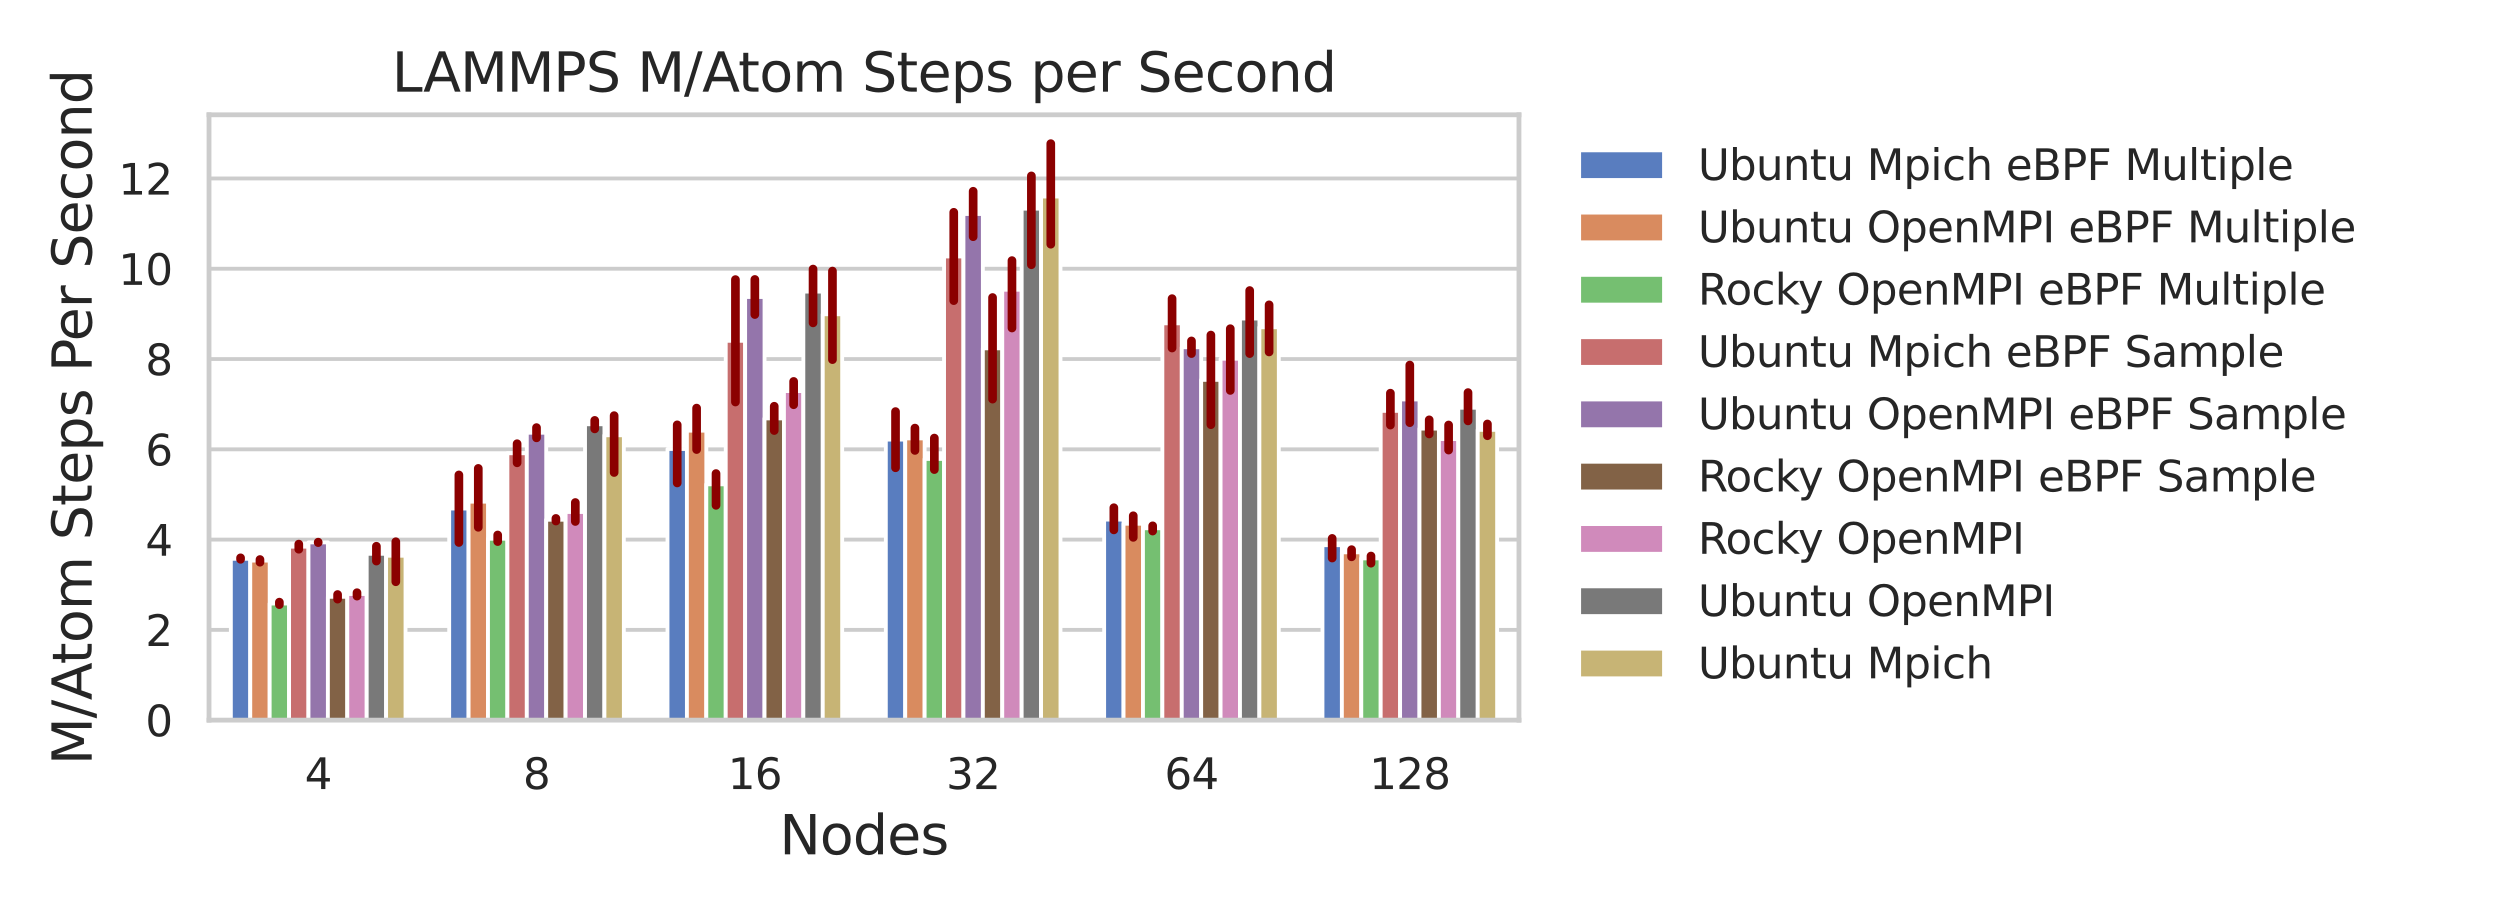 <?xml version="1.0" encoding="utf-8" standalone="no"?>
<!DOCTYPE svg PUBLIC "-//W3C//DTD SVG 1.1//EN"
  "http://www.w3.org/Graphics/SVG/1.1/DTD/svg11.dtd">
<svg xmlns:xlink="http://www.w3.org/1999/xlink" width="648pt" height="237.6pt" viewBox="0 0 648 237.6" xmlns="http://www.w3.org/2000/svg" version="1.1">
 <defs>
  <style type="text/css">*{stroke-linejoin: round; stroke-linecap: butt}</style>
 </defs>
 <g id="figure_1">
  <g id="patch_1">
   <path d="M 0 237.6 
L 648 237.6 
L 648 0 
L 0 0 
z
" style="fill: #ffffff"/>
  </g>
  <g id="axes_1">
   <g id="patch_2">
    <path d="M 54.18 186.66 
L 393.715 186.66 
L 393.715 29.76 
L 54.18 29.76 
z
" style="fill: #ffffff"/>
   </g>
   <g id="matplotlib.axis_1">
    <g id="xtick_1">
     <g id="text_1">
      <!-- 4 -->
      <g style="fill: #262626" transform="translate(78.975 204.518) scale(0.11 -0.11)">
       <defs>
        <path id="DejaVuSans-34" d="M 2419 4116 
L 825 1625 
L 2419 1625 
L 2419 4116 
z
M 2253 4666 
L 3047 4666 
L 3047 1625 
L 3713 1625 
L 3713 1100 
L 3047 1100 
L 3047 0 
L 2419 0 
L 2419 1100 
L 313 1100 
L 313 1709 
L 2253 4666 
z
" transform="scale(0.016)"/>
       </defs>
       <use xlink:href="#DejaVuSans-34"/>
      </g>
     </g>
    </g>
    <g id="xtick_2">
     <g id="text_2">
      <!-- 8 -->
      <g style="fill: #262626" transform="translate(135.564 204.518) scale(0.11 -0.11)">
       <defs>
        <path id="DejaVuSans-38" d="M 2034 2216 
Q 1584 2216 1326 1975 
Q 1069 1734 1069 1313 
Q 1069 891 1326 650 
Q 1584 409 2034 409 
Q 2484 409 2743 651 
Q 3003 894 3003 1313 
Q 3003 1734 2745 1975 
Q 2488 2216 2034 2216 
z
M 1403 2484 
Q 997 2584 770 2862 
Q 544 3141 544 3541 
Q 544 4100 942 4425 
Q 1341 4750 2034 4750 
Q 2731 4750 3128 4425 
Q 3525 4100 3525 3541 
Q 3525 3141 3298 2862 
Q 3072 2584 2669 2484 
Q 3125 2378 3379 2068 
Q 3634 1759 3634 1313 
Q 3634 634 3220 271 
Q 2806 -91 2034 -91 
Q 1263 -91 848 271 
Q 434 634 434 1313 
Q 434 1759 690 2068 
Q 947 2378 1403 2484 
z
M 1172 3481 
Q 1172 3119 1398 2916 
Q 1625 2713 2034 2713 
Q 2441 2713 2670 2916 
Q 2900 3119 2900 3481 
Q 2900 3844 2670 4047 
Q 2441 4250 2034 4250 
Q 1625 4250 1398 4047 
Q 1172 3844 1172 3481 
z
" transform="scale(0.016)"/>
       </defs>
       <use xlink:href="#DejaVuSans-38"/>
      </g>
     </g>
    </g>
    <g id="xtick_3">
     <g id="text_3">
      <!-- 16 -->
      <g style="fill: #262626" transform="translate(188.654 204.518) scale(0.11 -0.11)">
       <defs>
        <path id="DejaVuSans-31" d="M 794 531 
L 1825 531 
L 1825 4091 
L 703 3866 
L 703 4441 
L 1819 4666 
L 2450 4666 
L 2450 531 
L 3481 531 
L 3481 0 
L 794 0 
L 794 531 
z
" transform="scale(0.016)"/>
        <path id="DejaVuSans-36" d="M 2113 2584 
Q 1688 2584 1439 2293 
Q 1191 2003 1191 1497 
Q 1191 994 1439 701 
Q 1688 409 2113 409 
Q 2538 409 2786 701 
Q 3034 994 3034 1497 
Q 3034 2003 2786 2293 
Q 2538 2584 2113 2584 
z
M 3366 4563 
L 3366 3988 
Q 3128 4100 2886 4159 
Q 2644 4219 2406 4219 
Q 1781 4219 1451 3797 
Q 1122 3375 1075 2522 
Q 1259 2794 1537 2939 
Q 1816 3084 2150 3084 
Q 2853 3084 3261 2657 
Q 3669 2231 3669 1497 
Q 3669 778 3244 343 
Q 2819 -91 2113 -91 
Q 1303 -91 875 529 
Q 447 1150 447 2328 
Q 447 3434 972 4092 
Q 1497 4750 2381 4750 
Q 2619 4750 2861 4703 
Q 3103 4656 3366 4563 
z
" transform="scale(0.016)"/>
       </defs>
       <use xlink:href="#DejaVuSans-31"/>
       <use xlink:href="#DejaVuSans-36" x="63.623"/>
      </g>
     </g>
    </g>
    <g id="xtick_4">
     <g id="text_4">
      <!-- 32 -->
      <g style="fill: #262626" transform="translate(245.243 204.518) scale(0.11 -0.11)">
       <defs>
        <path id="DejaVuSans-33" d="M 2597 2516 
Q 3050 2419 3304 2112 
Q 3559 1806 3559 1356 
Q 3559 666 3084 287 
Q 2609 -91 1734 -91 
Q 1441 -91 1130 -33 
Q 819 25 488 141 
L 488 750 
Q 750 597 1062 519 
Q 1375 441 1716 441 
Q 2309 441 2620 675 
Q 2931 909 2931 1356 
Q 2931 1769 2642 2001 
Q 2353 2234 1838 2234 
L 1294 2234 
L 1294 2753 
L 1863 2753 
Q 2328 2753 2575 2939 
Q 2822 3125 2822 3475 
Q 2822 3834 2567 4026 
Q 2313 4219 1838 4219 
Q 1578 4219 1281 4162 
Q 984 4106 628 3988 
L 628 4550 
Q 988 4650 1302 4700 
Q 1616 4750 1894 4750 
Q 2613 4750 3031 4423 
Q 3450 4097 3450 3541 
Q 3450 3153 3228 2886 
Q 3006 2619 2597 2516 
z
" transform="scale(0.016)"/>
        <path id="DejaVuSans-32" d="M 1228 531 
L 3431 531 
L 3431 0 
L 469 0 
L 469 531 
Q 828 903 1448 1529 
Q 2069 2156 2228 2338 
Q 2531 2678 2651 2914 
Q 2772 3150 2772 3378 
Q 2772 3750 2511 3984 
Q 2250 4219 1831 4219 
Q 1534 4219 1204 4116 
Q 875 4013 500 3803 
L 500 4441 
Q 881 4594 1212 4672 
Q 1544 4750 1819 4750 
Q 2544 4750 2975 4387 
Q 3406 4025 3406 3419 
Q 3406 3131 3298 2873 
Q 3191 2616 2906 2266 
Q 2828 2175 2409 1742 
Q 1991 1309 1228 531 
z
" transform="scale(0.016)"/>
       </defs>
       <use xlink:href="#DejaVuSans-33"/>
       <use xlink:href="#DejaVuSans-32" x="63.623"/>
      </g>
     </g>
    </g>
    <g id="xtick_5">
     <g id="text_5">
      <!-- 64 -->
      <g style="fill: #262626" transform="translate(301.832 204.518) scale(0.11 -0.11)">
       <use xlink:href="#DejaVuSans-36"/>
       <use xlink:href="#DejaVuSans-34" x="63.623"/>
      </g>
     </g>
    </g>
    <g id="xtick_6">
     <g id="text_6">
      <!-- 128 -->
      <g style="fill: #262626" transform="translate(354.922 204.518) scale(0.11 -0.11)">
       <use xlink:href="#DejaVuSans-31"/>
       <use xlink:href="#DejaVuSans-32" x="63.623"/>
       <use xlink:href="#DejaVuSans-38" x="127.246"/>
      </g>
     </g>
    </g>
    <g id="text_7">
     <!-- Nodes -->
     <g style="fill: #262626" transform="translate(202.03 221.444) scale(0.14 -0.14)">
      <defs>
       <path id="DejaVuSans-4e" d="M 628 4666 
L 1478 4666 
L 3547 763 
L 3547 4666 
L 4159 4666 
L 4159 0 
L 3309 0 
L 1241 3903 
L 1241 0 
L 628 0 
L 628 4666 
z
" transform="scale(0.016)"/>
       <path id="DejaVuSans-6f" d="M 1959 3097 
Q 1497 3097 1228 2736 
Q 959 2375 959 1747 
Q 959 1119 1226 758 
Q 1494 397 1959 397 
Q 2419 397 2687 759 
Q 2956 1122 2956 1747 
Q 2956 2369 2687 2733 
Q 2419 3097 1959 3097 
z
M 1959 3584 
Q 2709 3584 3137 3096 
Q 3566 2609 3566 1747 
Q 3566 888 3137 398 
Q 2709 -91 1959 -91 
Q 1206 -91 779 398 
Q 353 888 353 1747 
Q 353 2609 779 3096 
Q 1206 3584 1959 3584 
z
" transform="scale(0.016)"/>
       <path id="DejaVuSans-64" d="M 2906 2969 
L 2906 4863 
L 3481 4863 
L 3481 0 
L 2906 0 
L 2906 525 
Q 2725 213 2448 61 
Q 2172 -91 1784 -91 
Q 1150 -91 751 415 
Q 353 922 353 1747 
Q 353 2572 751 3078 
Q 1150 3584 1784 3584 
Q 2172 3584 2448 3432 
Q 2725 3281 2906 2969 
z
M 947 1747 
Q 947 1113 1208 752 
Q 1469 391 1925 391 
Q 2381 391 2643 752 
Q 2906 1113 2906 1747 
Q 2906 2381 2643 2742 
Q 2381 3103 1925 3103 
Q 1469 3103 1208 2742 
Q 947 2381 947 1747 
z
" transform="scale(0.016)"/>
       <path id="DejaVuSans-65" d="M 3597 1894 
L 3597 1613 
L 953 1613 
Q 991 1019 1311 708 
Q 1631 397 2203 397 
Q 2534 397 2845 478 
Q 3156 559 3463 722 
L 3463 178 
Q 3153 47 2828 -22 
Q 2503 -91 2169 -91 
Q 1331 -91 842 396 
Q 353 884 353 1716 
Q 353 2575 817 3079 
Q 1281 3584 2069 3584 
Q 2775 3584 3186 3129 
Q 3597 2675 3597 1894 
z
M 3022 2063 
Q 3016 2534 2758 2815 
Q 2500 3097 2075 3097 
Q 1594 3097 1305 2825 
Q 1016 2553 972 2059 
L 3022 2063 
z
" transform="scale(0.016)"/>
       <path id="DejaVuSans-73" d="M 2834 3397 
L 2834 2853 
Q 2591 2978 2328 3040 
Q 2066 3103 1784 3103 
Q 1356 3103 1142 2972 
Q 928 2841 928 2578 
Q 928 2378 1081 2264 
Q 1234 2150 1697 2047 
L 1894 2003 
Q 2506 1872 2764 1633 
Q 3022 1394 3022 966 
Q 3022 478 2636 193 
Q 2250 -91 1575 -91 
Q 1294 -91 989 -36 
Q 684 19 347 128 
L 347 722 
Q 666 556 975 473 
Q 1284 391 1588 391 
Q 1994 391 2212 530 
Q 2431 669 2431 922 
Q 2431 1156 2273 1281 
Q 2116 1406 1581 1522 
L 1381 1569 
Q 847 1681 609 1914 
Q 372 2147 372 2553 
Q 372 3047 722 3315 
Q 1072 3584 1716 3584 
Q 2034 3584 2315 3537 
Q 2597 3491 2834 3397 
z
" transform="scale(0.016)"/>
      </defs>
      <use xlink:href="#DejaVuSans-4e"/>
      <use xlink:href="#DejaVuSans-6f" x="74.805"/>
      <use xlink:href="#DejaVuSans-64" x="135.986"/>
      <use xlink:href="#DejaVuSans-65" x="199.463"/>
      <use xlink:href="#DejaVuSans-73" x="260.986"/>
     </g>
    </g>
   </g>
   <g id="matplotlib.axis_2">
    <g id="ytick_1">
     <g id="line2d_1">
      <path d="M 54.18 186.66 
L 393.715 186.66 
" clip-path="url(#pc6bee1cdc6)" style="fill: none; stroke: #cccccc; stroke-linecap: round"/>
     </g>
     <g id="text_8">
      <!-- 0 -->
      <g style="fill: #262626" transform="translate(37.681 190.839) scale(0.11 -0.11)">
       <defs>
        <path id="DejaVuSans-30" d="M 2034 4250 
Q 1547 4250 1301 3770 
Q 1056 3291 1056 2328 
Q 1056 1369 1301 889 
Q 1547 409 2034 409 
Q 2525 409 2770 889 
Q 3016 1369 3016 2328 
Q 3016 3291 2770 3770 
Q 2525 4250 2034 4250 
z
M 2034 4750 
Q 2819 4750 3233 4129 
Q 3647 3509 3647 2328 
Q 3647 1150 3233 529 
Q 2819 -91 2034 -91 
Q 1250 -91 836 529 
Q 422 1150 422 2328 
Q 422 3509 836 4129 
Q 1250 4750 2034 4750 
z
" transform="scale(0.016)"/>
       </defs>
       <use xlink:href="#DejaVuSans-30"/>
      </g>
     </g>
    </g>
    <g id="ytick_2">
     <g id="line2d_2">
      <path d="M 54.18 163.261 
L 393.715 163.261 
" clip-path="url(#pc6bee1cdc6)" style="fill: none; stroke: #cccccc; stroke-linecap: round"/>
     </g>
     <g id="text_9">
      <!-- 2 -->
      <g style="fill: #262626" transform="translate(37.681 167.44) scale(0.11 -0.11)">
       <use xlink:href="#DejaVuSans-32"/>
      </g>
     </g>
    </g>
    <g id="ytick_3">
     <g id="line2d_3">
      <path d="M 54.18 139.861 
L 393.715 139.861 
" clip-path="url(#pc6bee1cdc6)" style="fill: none; stroke: #cccccc; stroke-linecap: round"/>
     </g>
     <g id="text_10">
      <!-- 4 -->
      <g style="fill: #262626" transform="translate(37.681 144.04) scale(0.11 -0.11)">
       <use xlink:href="#DejaVuSans-34"/>
      </g>
     </g>
    </g>
    <g id="ytick_4">
     <g id="line2d_4">
      <path d="M 54.18 116.462 
L 393.715 116.462 
" clip-path="url(#pc6bee1cdc6)" style="fill: none; stroke: #cccccc; stroke-linecap: round"/>
     </g>
     <g id="text_11">
      <!-- 6 -->
      <g style="fill: #262626" transform="translate(37.681 120.641) scale(0.11 -0.11)">
       <use xlink:href="#DejaVuSans-36"/>
      </g>
     </g>
    </g>
    <g id="ytick_5">
     <g id="line2d_5">
      <path d="M 54.18 93.062 
L 393.715 93.062 
" clip-path="url(#pc6bee1cdc6)" style="fill: none; stroke: #cccccc; stroke-linecap: round"/>
     </g>
     <g id="text_12">
      <!-- 8 -->
      <g style="fill: #262626" transform="translate(37.681 97.242) scale(0.11 -0.11)">
       <use xlink:href="#DejaVuSans-38"/>
      </g>
     </g>
    </g>
    <g id="ytick_6">
     <g id="line2d_6">
      <path d="M 54.18 69.663 
L 393.715 69.663 
" clip-path="url(#pc6bee1cdc6)" style="fill: none; stroke: #cccccc; stroke-linecap: round"/>
     </g>
     <g id="text_13">
      <!-- 10 -->
      <g style="fill: #262626" transform="translate(30.683 73.842) scale(0.11 -0.11)">
       <use xlink:href="#DejaVuSans-31"/>
       <use xlink:href="#DejaVuSans-30" x="63.623"/>
      </g>
     </g>
    </g>
    <g id="ytick_7">
     <g id="line2d_7">
      <path d="M 54.18 46.264 
L 393.715 46.264 
" clip-path="url(#pc6bee1cdc6)" style="fill: none; stroke: #cccccc; stroke-linecap: round"/>
     </g>
     <g id="text_14">
      <!-- 12 -->
      <g style="fill: #262626" transform="translate(30.683 50.443) scale(0.11 -0.11)">
       <use xlink:href="#DejaVuSans-31"/>
       <use xlink:href="#DejaVuSans-32" x="63.623"/>
      </g>
     </g>
    </g>
    <g id="text_15">
     <!-- M/Atom Steps Per Second -->
     <g style="fill: #262626" transform="translate(23.771 198.295) rotate(-90) scale(0.14 -0.14)">
      <defs>
       <path id="DejaVuSans-4d" d="M 628 4666 
L 1569 4666 
L 2759 1491 
L 3956 4666 
L 4897 4666 
L 4897 0 
L 4281 0 
L 4281 4097 
L 3078 897 
L 2444 897 
L 1241 4097 
L 1241 0 
L 628 0 
L 628 4666 
z
" transform="scale(0.016)"/>
       <path id="DejaVuSans-2f" d="M 1625 4666 
L 2156 4666 
L 531 -594 
L 0 -594 
L 1625 4666 
z
" transform="scale(0.016)"/>
       <path id="DejaVuSans-41" d="M 2188 4044 
L 1331 1722 
L 3047 1722 
L 2188 4044 
z
M 1831 4666 
L 2547 4666 
L 4325 0 
L 3669 0 
L 3244 1197 
L 1141 1197 
L 716 0 
L 50 0 
L 1831 4666 
z
" transform="scale(0.016)"/>
       <path id="DejaVuSans-74" d="M 1172 4494 
L 1172 3500 
L 2356 3500 
L 2356 3053 
L 1172 3053 
L 1172 1153 
Q 1172 725 1289 603 
Q 1406 481 1766 481 
L 2356 481 
L 2356 0 
L 1766 0 
Q 1100 0 847 248 
Q 594 497 594 1153 
L 594 3053 
L 172 3053 
L 172 3500 
L 594 3500 
L 594 4494 
L 1172 4494 
z
" transform="scale(0.016)"/>
       <path id="DejaVuSans-6d" d="M 3328 2828 
Q 3544 3216 3844 3400 
Q 4144 3584 4550 3584 
Q 5097 3584 5394 3201 
Q 5691 2819 5691 2113 
L 5691 0 
L 5113 0 
L 5113 2094 
Q 5113 2597 4934 2840 
Q 4756 3084 4391 3084 
Q 3944 3084 3684 2787 
Q 3425 2491 3425 1978 
L 3425 0 
L 2847 0 
L 2847 2094 
Q 2847 2600 2669 2842 
Q 2491 3084 2119 3084 
Q 1678 3084 1418 2786 
Q 1159 2488 1159 1978 
L 1159 0 
L 581 0 
L 581 3500 
L 1159 3500 
L 1159 2956 
Q 1356 3278 1631 3431 
Q 1906 3584 2284 3584 
Q 2666 3584 2933 3390 
Q 3200 3197 3328 2828 
z
" transform="scale(0.016)"/>
       <path id="DejaVuSans-20" transform="scale(0.016)"/>
       <path id="DejaVuSans-53" d="M 3425 4513 
L 3425 3897 
Q 3066 4069 2747 4153 
Q 2428 4238 2131 4238 
Q 1616 4238 1336 4038 
Q 1056 3838 1056 3469 
Q 1056 3159 1242 3001 
Q 1428 2844 1947 2747 
L 2328 2669 
Q 3034 2534 3370 2195 
Q 3706 1856 3706 1288 
Q 3706 609 3251 259 
Q 2797 -91 1919 -91 
Q 1588 -91 1214 -16 
Q 841 59 441 206 
L 441 856 
Q 825 641 1194 531 
Q 1563 422 1919 422 
Q 2459 422 2753 634 
Q 3047 847 3047 1241 
Q 3047 1584 2836 1778 
Q 2625 1972 2144 2069 
L 1759 2144 
Q 1053 2284 737 2584 
Q 422 2884 422 3419 
Q 422 4038 858 4394 
Q 1294 4750 2059 4750 
Q 2388 4750 2728 4690 
Q 3069 4631 3425 4513 
z
" transform="scale(0.016)"/>
       <path id="DejaVuSans-70" d="M 1159 525 
L 1159 -1331 
L 581 -1331 
L 581 3500 
L 1159 3500 
L 1159 2969 
Q 1341 3281 1617 3432 
Q 1894 3584 2278 3584 
Q 2916 3584 3314 3078 
Q 3713 2572 3713 1747 
Q 3713 922 3314 415 
Q 2916 -91 2278 -91 
Q 1894 -91 1617 61 
Q 1341 213 1159 525 
z
M 3116 1747 
Q 3116 2381 2855 2742 
Q 2594 3103 2138 3103 
Q 1681 3103 1420 2742 
Q 1159 2381 1159 1747 
Q 1159 1113 1420 752 
Q 1681 391 2138 391 
Q 2594 391 2855 752 
Q 3116 1113 3116 1747 
z
" transform="scale(0.016)"/>
       <path id="DejaVuSans-50" d="M 1259 4147 
L 1259 2394 
L 2053 2394 
Q 2494 2394 2734 2622 
Q 2975 2850 2975 3272 
Q 2975 3691 2734 3919 
Q 2494 4147 2053 4147 
L 1259 4147 
z
M 628 4666 
L 2053 4666 
Q 2838 4666 3239 4311 
Q 3641 3956 3641 3272 
Q 3641 2581 3239 2228 
Q 2838 1875 2053 1875 
L 1259 1875 
L 1259 0 
L 628 0 
L 628 4666 
z
" transform="scale(0.016)"/>
       <path id="DejaVuSans-72" d="M 2631 2963 
Q 2534 3019 2420 3045 
Q 2306 3072 2169 3072 
Q 1681 3072 1420 2755 
Q 1159 2438 1159 1844 
L 1159 0 
L 581 0 
L 581 3500 
L 1159 3500 
L 1159 2956 
Q 1341 3275 1631 3429 
Q 1922 3584 2338 3584 
Q 2397 3584 2469 3576 
Q 2541 3569 2628 3553 
L 2631 2963 
z
" transform="scale(0.016)"/>
       <path id="DejaVuSans-63" d="M 3122 3366 
L 3122 2828 
Q 2878 2963 2633 3030 
Q 2388 3097 2138 3097 
Q 1578 3097 1268 2742 
Q 959 2388 959 1747 
Q 959 1106 1268 751 
Q 1578 397 2138 397 
Q 2388 397 2633 464 
Q 2878 531 3122 666 
L 3122 134 
Q 2881 22 2623 -34 
Q 2366 -91 2075 -91 
Q 1284 -91 818 406 
Q 353 903 353 1747 
Q 353 2603 823 3093 
Q 1294 3584 2113 3584 
Q 2378 3584 2631 3529 
Q 2884 3475 3122 3366 
z
" transform="scale(0.016)"/>
       <path id="DejaVuSans-6e" d="M 3513 2113 
L 3513 0 
L 2938 0 
L 2938 2094 
Q 2938 2591 2744 2837 
Q 2550 3084 2163 3084 
Q 1697 3084 1428 2787 
Q 1159 2491 1159 1978 
L 1159 0 
L 581 0 
L 581 3500 
L 1159 3500 
L 1159 2956 
Q 1366 3272 1645 3428 
Q 1925 3584 2291 3584 
Q 2894 3584 3203 3211 
Q 3513 2838 3513 2113 
z
" transform="scale(0.016)"/>
      </defs>
      <use xlink:href="#DejaVuSans-4d"/>
      <use xlink:href="#DejaVuSans-2f" x="86.279"/>
      <use xlink:href="#DejaVuSans-41" x="119.971"/>
      <use xlink:href="#DejaVuSans-74" x="186.629"/>
      <use xlink:href="#DejaVuSans-6f" x="225.838"/>
      <use xlink:href="#DejaVuSans-6d" x="287.02"/>
      <use xlink:href="#DejaVuSans-20" x="384.432"/>
      <use xlink:href="#DejaVuSans-53" x="416.219"/>
      <use xlink:href="#DejaVuSans-74" x="479.695"/>
      <use xlink:href="#DejaVuSans-65" x="518.904"/>
      <use xlink:href="#DejaVuSans-70" x="580.428"/>
      <use xlink:href="#DejaVuSans-73" x="643.904"/>
      <use xlink:href="#DejaVuSans-20" x="696.004"/>
      <use xlink:href="#DejaVuSans-50" x="727.791"/>
      <use xlink:href="#DejaVuSans-65" x="784.469"/>
      <use xlink:href="#DejaVuSans-72" x="845.992"/>
      <use xlink:href="#DejaVuSans-20" x="887.105"/>
      <use xlink:href="#DejaVuSans-53" x="918.893"/>
      <use xlink:href="#DejaVuSans-65" x="982.369"/>
      <use xlink:href="#DejaVuSans-63" x="1043.893"/>
      <use xlink:href="#DejaVuSans-6f" x="1098.873"/>
      <use xlink:href="#DejaVuSans-6e" x="1160.055"/>
      <use xlink:href="#DejaVuSans-64" x="1223.434"/>
     </g>
    </g>
   </g>
   <g id="patch_3">
    <path d="M 59.839 186.66 
L 64.869 186.66 
L 64.869 144.834 
L 59.839 144.834 
z
" clip-path="url(#pc6bee1cdc6)" style="fill: #597dbf; stroke: #ffffff; stroke-linejoin: miter"/>
   </g>
   <g id="patch_4">
    <path d="M 116.428 186.66 
L 121.458 186.66 
L 121.458 131.808 
L 116.428 131.808 
z
" clip-path="url(#pc6bee1cdc6)" style="fill: #597dbf; stroke: #ffffff; stroke-linejoin: miter"/>
   </g>
   <g id="patch_5">
    <path d="M 173.017 186.66 
L 178.047 186.66 
L 178.047 116.388 
L 173.017 116.388 
z
" clip-path="url(#pc6bee1cdc6)" style="fill: #597dbf; stroke: #ffffff; stroke-linejoin: miter"/>
   </g>
   <g id="patch_6">
    <path d="M 229.606 186.66 
L 234.636 186.66 
L 234.636 113.95 
L 229.606 113.95 
z
" clip-path="url(#pc6bee1cdc6)" style="fill: #597dbf; stroke: #ffffff; stroke-linejoin: miter"/>
   </g>
   <g id="patch_7">
    <path d="M 286.195 186.66 
L 291.225 186.66 
L 291.225 134.674 
L 286.195 134.674 
z
" clip-path="url(#pc6bee1cdc6)" style="fill: #597dbf; stroke: #ffffff; stroke-linejoin: miter"/>
   </g>
   <g id="patch_8">
    <path d="M 342.784 186.66 
L 347.815 186.66 
L 347.815 141.324 
L 342.784 141.324 
z
" clip-path="url(#pc6bee1cdc6)" style="fill: #597dbf; stroke: #ffffff; stroke-linejoin: miter"/>
   </g>
   <g id="patch_9">
    <path d="M 64.869 186.66 
L 69.899 186.66 
L 69.899 145.309 
L 64.869 145.309 
z
" clip-path="url(#pc6bee1cdc6)" style="fill: #d98b5f; stroke: #ffffff; stroke-linejoin: miter"/>
   </g>
   <g id="patch_10">
    <path d="M 121.458 186.66 
L 126.488 186.66 
L 126.488 130.033 
L 121.458 130.033 
z
" clip-path="url(#pc6bee1cdc6)" style="fill: #d98b5f; stroke: #ffffff; stroke-linejoin: miter"/>
   </g>
   <g id="patch_11">
    <path d="M 178.047 186.66 
L 183.077 186.66 
L 183.077 111.638 
L 178.047 111.638 
z
" clip-path="url(#pc6bee1cdc6)" style="fill: #d98b5f; stroke: #ffffff; stroke-linejoin: miter"/>
   </g>
   <g id="patch_12">
    <path d="M 234.636 186.66 
L 239.666 186.66 
L 239.666 113.627 
L 234.636 113.627 
z
" clip-path="url(#pc6bee1cdc6)" style="fill: #d98b5f; stroke: #ffffff; stroke-linejoin: miter"/>
   </g>
   <g id="patch_13">
    <path d="M 291.225 186.66 
L 296.256 186.66 
L 296.256 135.751 
L 291.225 135.751 
z
" clip-path="url(#pc6bee1cdc6)" style="fill: #d98b5f; stroke: #ffffff; stroke-linejoin: miter"/>
   </g>
   <g id="patch_14">
    <path d="M 347.815 186.66 
L 352.845 186.66 
L 352.845 143.161 
L 347.815 143.161 
z
" clip-path="url(#pc6bee1cdc6)" style="fill: #d98b5f; stroke: #ffffff; stroke-linejoin: miter"/>
   </g>
   <g id="patch_15">
    <path d="M 69.899 186.66 
L 74.929 186.66 
L 74.929 156.436 
L 69.899 156.436 
z
" clip-path="url(#pc6bee1cdc6)" style="fill: #75bf71; stroke: #ffffff; stroke-linejoin: miter"/>
   </g>
   <g id="patch_16">
    <path d="M 126.488 186.66 
L 131.518 186.66 
L 131.518 139.643 
L 126.488 139.643 
z
" clip-path="url(#pc6bee1cdc6)" style="fill: #75bf71; stroke: #ffffff; stroke-linejoin: miter"/>
   </g>
   <g id="patch_17">
    <path d="M 183.077 186.66 
L 188.108 186.66 
L 188.108 125.537 
L 183.077 125.537 
z
" clip-path="url(#pc6bee1cdc6)" style="fill: #75bf71; stroke: #ffffff; stroke-linejoin: miter"/>
   </g>
   <g id="patch_18">
    <path d="M 239.666 186.66 
L 244.697 186.66 
L 244.697 118.958 
L 239.666 118.958 
z
" clip-path="url(#pc6bee1cdc6)" style="fill: #75bf71; stroke: #ffffff; stroke-linejoin: miter"/>
   </g>
   <g id="patch_19">
    <path d="M 296.256 186.66 
L 301.286 186.66 
L 301.286 136.936 
L 296.256 136.936 
z
" clip-path="url(#pc6bee1cdc6)" style="fill: #75bf71; stroke: #ffffff; stroke-linejoin: miter"/>
   </g>
   <g id="patch_20">
    <path d="M 352.845 186.66 
L 357.875 186.66 
L 357.875 144.74 
L 352.845 144.74 
z
" clip-path="url(#pc6bee1cdc6)" style="fill: #75bf71; stroke: #ffffff; stroke-linejoin: miter"/>
   </g>
   <g id="patch_21">
    <path d="M 74.929 186.66 
L 79.959 186.66 
L 79.959 141.698 
L 74.929 141.698 
z
" clip-path="url(#pc6bee1cdc6)" style="fill: #c76e6e; stroke: #ffffff; stroke-linejoin: miter"/>
   </g>
   <g id="patch_22">
    <path d="M 131.518 186.66 
L 136.549 186.66 
L 136.549 117.486 
L 131.518 117.486 
z
" clip-path="url(#pc6bee1cdc6)" style="fill: #c76e6e; stroke: #ffffff; stroke-linejoin: miter"/>
   </g>
   <g id="patch_23">
    <path d="M 188.108 186.66 
L 193.138 186.66 
L 193.138 88.336 
L 188.108 88.336 
z
" clip-path="url(#pc6bee1cdc6)" style="fill: #c76e6e; stroke: #ffffff; stroke-linejoin: miter"/>
   </g>
   <g id="patch_24">
    <path d="M 244.697 186.66 
L 249.727 186.66 
L 249.727 66.475 
L 244.697 66.475 
z
" clip-path="url(#pc6bee1cdc6)" style="fill: #c76e6e; stroke: #ffffff; stroke-linejoin: miter"/>
   </g>
   <g id="patch_25">
    <path d="M 301.286 186.66 
L 306.316 186.66 
L 306.316 83.808 
L 301.286 83.808 
z
" clip-path="url(#pc6bee1cdc6)" style="fill: #c76e6e; stroke: #ffffff; stroke-linejoin: miter"/>
   </g>
   <g id="patch_26">
    <path d="M 357.875 186.66 
L 362.905 186.66 
L 362.905 106.501 
L 357.875 106.501 
z
" clip-path="url(#pc6bee1cdc6)" style="fill: #c76e6e; stroke: #ffffff; stroke-linejoin: miter"/>
   </g>
   <g id="patch_27">
    <path d="M 79.959 186.66 
L 84.99 186.66 
L 84.99 140.587 
L 79.959 140.587 
z
" clip-path="url(#pc6bee1cdc6)" style="fill: #9475ab; stroke: #ffffff; stroke-linejoin: miter"/>
   </g>
   <g id="patch_28">
    <path d="M 136.549 186.66 
L 141.579 186.66 
L 141.579 112.162 
L 136.549 112.162 
z
" clip-path="url(#pc6bee1cdc6)" style="fill: #9475ab; stroke: #ffffff; stroke-linejoin: miter"/>
   </g>
   <g id="patch_29">
    <path d="M 193.138 186.66 
L 198.168 186.66 
L 198.168 76.981 
L 193.138 76.981 
z
" clip-path="url(#pc6bee1cdc6)" style="fill: #9475ab; stroke: #ffffff; stroke-linejoin: miter"/>
   </g>
   <g id="patch_30">
    <path d="M 249.727 186.66 
L 254.757 186.66 
L 254.757 55.465 
L 249.727 55.465 
z
" clip-path="url(#pc6bee1cdc6)" style="fill: #9475ab; stroke: #ffffff; stroke-linejoin: miter"/>
   </g>
   <g id="patch_31">
    <path d="M 306.316 186.66 
L 311.346 186.66 
L 311.346 90.009 
L 306.316 90.009 
z
" clip-path="url(#pc6bee1cdc6)" style="fill: #9475ab; stroke: #ffffff; stroke-linejoin: miter"/>
   </g>
   <g id="patch_32">
    <path d="M 362.905 186.66 
L 367.935 186.66 
L 367.935 103.549 
L 362.905 103.549 
z
" clip-path="url(#pc6bee1cdc6)" style="fill: #9475ab; stroke: #ffffff; stroke-linejoin: miter"/>
   </g>
   <g id="patch_33">
    <path d="M 84.99 186.66 
L 90.02 186.66 
L 90.02 154.696 
L 84.99 154.696 
z
" clip-path="url(#pc6bee1cdc6)" style="fill: #826246; stroke: #ffffff; stroke-linejoin: miter"/>
   </g>
   <g id="patch_34">
    <path d="M 141.579 186.66 
L 146.609 186.66 
L 146.609 134.713 
L 141.579 134.713 
z
" clip-path="url(#pc6bee1cdc6)" style="fill: #826246; stroke: #ffffff; stroke-linejoin: miter"/>
   </g>
   <g id="patch_35">
    <path d="M 198.168 186.66 
L 203.198 186.66 
L 203.198 108.448 
L 198.168 108.448 
z
" clip-path="url(#pc6bee1cdc6)" style="fill: #826246; stroke: #ffffff; stroke-linejoin: miter"/>
   </g>
   <g id="patch_36">
    <path d="M 254.757 186.66 
L 259.787 186.66 
L 259.787 90.284 
L 254.757 90.284 
z
" clip-path="url(#pc6bee1cdc6)" style="fill: #826246; stroke: #ffffff; stroke-linejoin: miter"/>
   </g>
   <g id="patch_37">
    <path d="M 311.346 186.66 
L 316.376 186.66 
L 316.376 98.468 
L 311.346 98.468 
z
" clip-path="url(#pc6bee1cdc6)" style="fill: #826246; stroke: #ffffff; stroke-linejoin: miter"/>
   </g>
   <g id="patch_38">
    <path d="M 367.935 186.66 
L 372.965 186.66 
L 372.965 111.088 
L 367.935 111.088 
z
" clip-path="url(#pc6bee1cdc6)" style="fill: #826246; stroke: #ffffff; stroke-linejoin: miter"/>
   </g>
   <g id="patch_39">
    <path d="M 90.02 186.66 
L 95.05 186.66 
L 95.05 153.973 
L 90.02 153.973 
z
" clip-path="url(#pc6bee1cdc6)" style="fill: #d08abb; stroke: #ffffff; stroke-linejoin: miter"/>
   </g>
   <g id="patch_40">
    <path d="M 146.609 186.66 
L 151.639 186.66 
L 151.639 132.71 
L 146.609 132.71 
z
" clip-path="url(#pc6bee1cdc6)" style="fill: #d08abb; stroke: #ffffff; stroke-linejoin: miter"/>
   </g>
   <g id="patch_41">
    <path d="M 203.198 186.66 
L 208.228 186.66 
L 208.228 101.357 
L 203.198 101.357 
z
" clip-path="url(#pc6bee1cdc6)" style="fill: #d08abb; stroke: #ffffff; stroke-linejoin: miter"/>
   </g>
   <g id="patch_42">
    <path d="M 259.787 186.66 
L 264.817 186.66 
L 264.817 75.106 
L 259.787 75.106 
z
" clip-path="url(#pc6bee1cdc6)" style="fill: #d08abb; stroke: #ffffff; stroke-linejoin: miter"/>
   </g>
   <g id="patch_43">
    <path d="M 316.376 186.66 
L 321.406 186.66 
L 321.406 92.981 
L 316.376 92.981 
z
" clip-path="url(#pc6bee1cdc6)" style="fill: #d08abb; stroke: #ffffff; stroke-linejoin: miter"/>
   </g>
   <g id="patch_44">
    <path d="M 372.965 186.66 
L 377.995 186.66 
L 377.995 113.799 
L 372.965 113.799 
z
" clip-path="url(#pc6bee1cdc6)" style="fill: #d08abb; stroke: #ffffff; stroke-linejoin: miter"/>
   </g>
   <g id="patch_45">
    <path d="M 95.05 186.66 
L 100.08 186.66 
L 100.08 143.554 
L 95.05 143.554 
z
" clip-path="url(#pc6bee1cdc6)" style="fill: #797979; stroke: #ffffff; stroke-linejoin: miter"/>
   </g>
   <g id="patch_46">
    <path d="M 151.639 186.66 
L 156.669 186.66 
L 156.669 109.978 
L 151.639 109.978 
z
" clip-path="url(#pc6bee1cdc6)" style="fill: #797979; stroke: #ffffff; stroke-linejoin: miter"/>
   </g>
   <g id="patch_47">
    <path d="M 208.228 186.66 
L 213.258 186.66 
L 213.258 75.588 
L 208.228 75.588 
z
" clip-path="url(#pc6bee1cdc6)" style="fill: #797979; stroke: #ffffff; stroke-linejoin: miter"/>
   </g>
   <g id="patch_48">
    <path d="M 264.817 186.66 
L 269.847 186.66 
L 269.847 54.091 
L 264.817 54.091 
z
" clip-path="url(#pc6bee1cdc6)" style="fill: #797979; stroke: #ffffff; stroke-linejoin: miter"/>
   </g>
   <g id="patch_49">
    <path d="M 321.406 186.66 
L 326.436 186.66 
L 326.436 82.556 
L 321.406 82.556 
z
" clip-path="url(#pc6bee1cdc6)" style="fill: #797979; stroke: #ffffff; stroke-linejoin: miter"/>
   </g>
   <g id="patch_50">
    <path d="M 377.995 186.66 
L 383.025 186.66 
L 383.025 105.684 
L 377.995 105.684 
z
" clip-path="url(#pc6bee1cdc6)" style="fill: #797979; stroke: #ffffff; stroke-linejoin: miter"/>
   </g>
   <g id="patch_51">
    <path d="M 100.08 186.66 
L 105.11 186.66 
L 105.11 144.052 
L 100.08 144.052 
z
" clip-path="url(#pc6bee1cdc6)" style="fill: #c7b475; stroke: #ffffff; stroke-linejoin: miter"/>
   </g>
   <g id="patch_52">
    <path d="M 156.669 186.66 
L 161.699 186.66 
L 161.699 112.821 
L 156.669 112.821 
z
" clip-path="url(#pc6bee1cdc6)" style="fill: #c7b475; stroke: #ffffff; stroke-linejoin: miter"/>
   </g>
   <g id="patch_53">
    <path d="M 213.258 186.66 
L 218.288 186.66 
L 218.288 81.454 
L 213.258 81.454 
z
" clip-path="url(#pc6bee1cdc6)" style="fill: #c7b475; stroke: #ffffff; stroke-linejoin: miter"/>
   </g>
   <g id="patch_54">
    <path d="M 269.847 186.66 
L 274.877 186.66 
L 274.877 50.943 
L 269.847 50.943 
z
" clip-path="url(#pc6bee1cdc6)" style="fill: #c7b475; stroke: #ffffff; stroke-linejoin: miter"/>
   </g>
   <g id="patch_55">
    <path d="M 326.436 186.66 
L 331.467 186.66 
L 331.467 84.833 
L 326.436 84.833 
z
" clip-path="url(#pc6bee1cdc6)" style="fill: #c7b475; stroke: #ffffff; stroke-linejoin: miter"/>
   </g>
   <g id="patch_56">
    <path d="M 383.025 186.66 
L 388.056 186.66 
L 388.056 111.417 
L 383.025 111.417 
z
" clip-path="url(#pc6bee1cdc6)" style="fill: #c7b475; stroke: #ffffff; stroke-linejoin: miter"/>
   </g>
   <g id="patch_57">
    <path d="M 82.475 186.66 
L 82.475 186.66 
L 82.475 186.66 
L 82.475 186.66 
z
" clip-path="url(#pc6bee1cdc6)" style="fill: #597dbf; stroke: #ffffff; stroke-linejoin: miter"/>
   </g>
   <g id="patch_58">
    <path d="M 82.475 186.66 
L 82.475 186.66 
L 82.475 186.66 
L 82.475 186.66 
z
" clip-path="url(#pc6bee1cdc6)" style="fill: #d98b5f; stroke: #ffffff; stroke-linejoin: miter"/>
   </g>
   <g id="patch_59">
    <path d="M 82.475 186.66 
L 82.475 186.66 
L 82.475 186.66 
L 82.475 186.66 
z
" clip-path="url(#pc6bee1cdc6)" style="fill: #75bf71; stroke: #ffffff; stroke-linejoin: miter"/>
   </g>
   <g id="patch_60">
    <path d="M 82.475 186.66 
L 82.475 186.66 
L 82.475 186.66 
L 82.475 186.66 
z
" clip-path="url(#pc6bee1cdc6)" style="fill: #c76e6e; stroke: #ffffff; stroke-linejoin: miter"/>
   </g>
   <g id="patch_61">
    <path d="M 82.475 186.66 
L 82.475 186.66 
L 82.475 186.66 
L 82.475 186.66 
z
" clip-path="url(#pc6bee1cdc6)" style="fill: #9475ab; stroke: #ffffff; stroke-linejoin: miter"/>
   </g>
   <g id="patch_62">
    <path d="M 82.475 186.66 
L 82.475 186.66 
L 82.475 186.66 
L 82.475 186.66 
z
" clip-path="url(#pc6bee1cdc6)" style="fill: #826246; stroke: #ffffff; stroke-linejoin: miter"/>
   </g>
   <g id="patch_63">
    <path d="M 82.475 186.66 
L 82.475 186.66 
L 82.475 186.66 
L 82.475 186.66 
z
" clip-path="url(#pc6bee1cdc6)" style="fill: #d08abb; stroke: #ffffff; stroke-linejoin: miter"/>
   </g>
   <g id="patch_64">
    <path d="M 82.475 186.66 
L 82.475 186.66 
L 82.475 186.66 
L 82.475 186.66 
z
" clip-path="url(#pc6bee1cdc6)" style="fill: #797979; stroke: #ffffff; stroke-linejoin: miter"/>
   </g>
   <g id="patch_65">
    <path d="M 82.475 186.66 
L 82.475 186.66 
L 82.475 186.66 
L 82.475 186.66 
z
" clip-path="url(#pc6bee1cdc6)" style="fill: #c7b475; stroke: #ffffff; stroke-linejoin: miter"/>
   </g>
   <g id="line2d_8">
    <path d="M 62.354 144.974 
L 62.354 144.588 
" clip-path="url(#pc6bee1cdc6)" style="fill: none; stroke: #8b0000; stroke-width: 2.25; stroke-linecap: round"/>
   </g>
   <g id="line2d_9">
    <path d="M 118.943 140.61 
L 118.943 123.107 
" clip-path="url(#pc6bee1cdc6)" style="fill: none; stroke: #8b0000; stroke-width: 2.25; stroke-linecap: round"/>
   </g>
   <g id="line2d_10">
    <path d="M 175.532 125.178 
L 175.532 110.121 
" clip-path="url(#pc6bee1cdc6)" style="fill: none; stroke: #8b0000; stroke-width: 2.25; stroke-linecap: round"/>
   </g>
   <g id="line2d_11">
    <path d="M 232.121 121.247 
L 232.121 106.681 
" clip-path="url(#pc6bee1cdc6)" style="fill: none; stroke: #8b0000; stroke-width: 2.25; stroke-linecap: round"/>
   </g>
   <g id="line2d_12">
    <path d="M 288.71 137.346 
L 288.71 131.601 
" clip-path="url(#pc6bee1cdc6)" style="fill: none; stroke: #8b0000; stroke-width: 2.25; stroke-linecap: round"/>
   </g>
   <g id="line2d_13">
    <path d="M 345.299 144.646 
L 345.299 139.557 
" clip-path="url(#pc6bee1cdc6)" style="fill: none; stroke: #8b0000; stroke-width: 2.25; stroke-linecap: round"/>
   </g>
   <g id="line2d_14">
    <path d="M 67.384 145.723 
L 67.384 145.032 
" clip-path="url(#pc6bee1cdc6)" style="fill: none; stroke: #8b0000; stroke-width: 2.25; stroke-linecap: round"/>
   </g>
   <g id="line2d_15">
    <path d="M 123.973 136.677 
L 123.973 121.411 
" clip-path="url(#pc6bee1cdc6)" style="fill: none; stroke: #8b0000; stroke-width: 2.25; stroke-linecap: round"/>
   </g>
   <g id="line2d_16">
    <path d="M 180.562 116.52 
L 180.562 105.78 
" clip-path="url(#pc6bee1cdc6)" style="fill: none; stroke: #8b0000; stroke-width: 2.25; stroke-linecap: round"/>
   </g>
   <g id="line2d_17">
    <path d="M 237.151 116.754 
L 237.151 110.963 
" clip-path="url(#pc6bee1cdc6)" style="fill: none; stroke: #8b0000; stroke-width: 2.25; stroke-linecap: round"/>
   </g>
   <g id="line2d_18">
    <path d="M 293.74 139.288 
L 293.74 133.684 
" clip-path="url(#pc6bee1cdc6)" style="fill: none; stroke: #8b0000; stroke-width: 2.25; stroke-linecap: round"/>
   </g>
   <g id="line2d_19">
    <path d="M 350.33 144.33 
L 350.33 142.47 
" clip-path="url(#pc6bee1cdc6)" style="fill: none; stroke: #8b0000; stroke-width: 2.25; stroke-linecap: round"/>
   </g>
   <g id="line2d_20">
    <path d="M 72.414 156.72 
L 72.414 156.077 
" clip-path="url(#pc6bee1cdc6)" style="fill: none; stroke: #8b0000; stroke-width: 2.25; stroke-linecap: round"/>
   </g>
   <g id="line2d_21">
    <path d="M 129.003 140.376 
L 129.003 138.668 
" clip-path="url(#pc6bee1cdc6)" style="fill: none; stroke: #8b0000; stroke-width: 2.25; stroke-linecap: round"/>
   </g>
   <g id="line2d_22">
    <path d="M 185.592 130.981 
L 185.592 122.745 
" clip-path="url(#pc6bee1cdc6)" style="fill: none; stroke: #8b0000; stroke-width: 2.25; stroke-linecap: round"/>
   </g>
   <g id="line2d_23">
    <path d="M 242.182 121.715 
L 242.182 113.549 
" clip-path="url(#pc6bee1cdc6)" style="fill: none; stroke: #8b0000; stroke-width: 2.25; stroke-linecap: round"/>
   </g>
   <g id="line2d_24">
    <path d="M 298.771 137.65 
L 298.771 136.293 
" clip-path="url(#pc6bee1cdc6)" style="fill: none; stroke: #8b0000; stroke-width: 2.25; stroke-linecap: round"/>
   </g>
   <g id="line2d_25">
    <path d="M 355.36 145.98 
L 355.36 144.12 
" clip-path="url(#pc6bee1cdc6)" style="fill: none; stroke: #8b0000; stroke-width: 2.25; stroke-linecap: round"/>
   </g>
   <g id="line2d_26">
    <path d="M 77.444 142.365 
L 77.444 141.031 
" clip-path="url(#pc6bee1cdc6)" style="fill: none; stroke: #8b0000; stroke-width: 2.25; stroke-linecap: round"/>
   </g>
   <g id="line2d_27">
    <path d="M 134.033 119.96 
L 134.033 115.011 
" clip-path="url(#pc6bee1cdc6)" style="fill: none; stroke: #8b0000; stroke-width: 2.25; stroke-linecap: round"/>
   </g>
   <g id="line2d_28">
    <path d="M 190.623 104.201 
L 190.623 72.471 
" clip-path="url(#pc6bee1cdc6)" style="fill: none; stroke: #8b0000; stroke-width: 2.25; stroke-linecap: round"/>
   </g>
   <g id="line2d_29">
    <path d="M 247.212 77.923 
L 247.212 55.027 
" clip-path="url(#pc6bee1cdc6)" style="fill: none; stroke: #8b0000; stroke-width: 2.25; stroke-linecap: round"/>
   </g>
   <g id="line2d_30">
    <path d="M 303.801 90.208 
L 303.801 77.408 
" clip-path="url(#pc6bee1cdc6)" style="fill: none; stroke: #8b0000; stroke-width: 2.25; stroke-linecap: round"/>
   </g>
   <g id="line2d_31">
    <path d="M 360.39 110.179 
L 360.39 101.907 
" clip-path="url(#pc6bee1cdc6)" style="fill: none; stroke: #8b0000; stroke-width: 2.25; stroke-linecap: round"/>
   </g>
   <g id="line2d_32">
    <path d="M 82.475 140.645 
L 82.475 140.528 
" clip-path="url(#pc6bee1cdc6)" style="fill: none; stroke: #8b0000; stroke-width: 2.25; stroke-linecap: round"/>
   </g>
   <g id="line2d_33">
    <path d="M 139.064 113.49 
L 139.064 110.834 
" clip-path="url(#pc6bee1cdc6)" style="fill: none; stroke: #8b0000; stroke-width: 2.25; stroke-linecap: round"/>
   </g>
   <g id="line2d_34">
    <path d="M 195.653 81.526 
L 195.653 72.436 
" clip-path="url(#pc6bee1cdc6)" style="fill: none; stroke: #8b0000; stroke-width: 2.25; stroke-linecap: round"/>
   </g>
   <g id="line2d_35">
    <path d="M 252.242 61.356 
L 252.242 49.575 
" clip-path="url(#pc6bee1cdc6)" style="fill: none; stroke: #8b0000; stroke-width: 2.25; stroke-linecap: round"/>
   </g>
   <g id="line2d_36">
    <path d="M 308.831 91.647 
L 308.831 88.371 
" clip-path="url(#pc6bee1cdc6)" style="fill: none; stroke: #8b0000; stroke-width: 2.25; stroke-linecap: round"/>
   </g>
   <g id="line2d_37">
    <path d="M 365.42 109.559 
L 365.42 94.618 
" clip-path="url(#pc6bee1cdc6)" style="fill: none; stroke: #8b0000; stroke-width: 2.25; stroke-linecap: round"/>
   </g>
   <g id="line2d_38">
    <path d="M 87.505 155.293 
L 87.505 154.1 
" clip-path="url(#pc6bee1cdc6)" style="fill: none; stroke: #8b0000; stroke-width: 2.25; stroke-linecap: round"/>
   </g>
   <g id="line2d_39">
    <path d="M 144.094 135.053 
L 144.094 134.374 
" clip-path="url(#pc6bee1cdc6)" style="fill: none; stroke: #8b0000; stroke-width: 2.25; stroke-linecap: round"/>
   </g>
   <g id="line2d_40">
    <path d="M 200.683 111.595 
L 200.683 105.3 
" clip-path="url(#pc6bee1cdc6)" style="fill: none; stroke: #8b0000; stroke-width: 2.25; stroke-linecap: round"/>
   </g>
   <g id="line2d_41">
    <path d="M 257.272 103.452 
L 257.272 77.116 
" clip-path="url(#pc6bee1cdc6)" style="fill: none; stroke: #8b0000; stroke-width: 2.25; stroke-linecap: round"/>
   </g>
   <g id="line2d_42">
    <path d="M 313.861 110.085 
L 313.861 86.85 
" clip-path="url(#pc6bee1cdc6)" style="fill: none; stroke: #8b0000; stroke-width: 2.25; stroke-linecap: round"/>
   </g>
   <g id="line2d_43">
    <path d="M 370.45 112.484 
L 370.45 108.822 
" clip-path="url(#pc6bee1cdc6)" style="fill: none; stroke: #8b0000; stroke-width: 2.25; stroke-linecap: round"/>
   </g>
   <g id="line2d_44">
    <path d="M 92.535 154.514 
L 92.535 153.625 
" clip-path="url(#pc6bee1cdc6)" style="fill: none; stroke: #8b0000; stroke-width: 2.25; stroke-linecap: round"/>
   </g>
   <g id="line2d_45">
    <path d="M 149.124 135.167 
L 149.124 130.253 
" clip-path="url(#pc6bee1cdc6)" style="fill: none; stroke: #8b0000; stroke-width: 2.25; stroke-linecap: round"/>
   </g>
   <g id="line2d_46">
    <path d="M 205.713 104.905 
L 205.713 98.865 
" clip-path="url(#pc6bee1cdc6)" style="fill: none; stroke: #8b0000; stroke-width: 2.25; stroke-linecap: round"/>
   </g>
   <g id="line2d_47">
    <path d="M 262.302 85.018 
L 262.302 67.548 
" clip-path="url(#pc6bee1cdc6)" style="fill: none; stroke: #8b0000; stroke-width: 2.25; stroke-linecap: round"/>
   </g>
   <g id="line2d_48">
    <path d="M 318.891 101.2 
L 318.891 85.196 
" clip-path="url(#pc6bee1cdc6)" style="fill: none; stroke: #8b0000; stroke-width: 2.25; stroke-linecap: round"/>
   </g>
   <g id="line2d_49">
    <path d="M 375.48 116.658 
L 375.48 110.16 
" clip-path="url(#pc6bee1cdc6)" style="fill: none; stroke: #8b0000; stroke-width: 2.25; stroke-linecap: round"/>
   </g>
   <g id="line2d_50">
    <path d="M 97.565 145.433 
L 97.565 141.588 
" clip-path="url(#pc6bee1cdc6)" style="fill: none; stroke: #8b0000; stroke-width: 2.25; stroke-linecap: round"/>
   </g>
   <g id="line2d_51">
    <path d="M 154.154 111.167 
L 154.154 108.967 
" clip-path="url(#pc6bee1cdc6)" style="fill: none; stroke: #8b0000; stroke-width: 2.25; stroke-linecap: round"/>
   </g>
   <g id="line2d_52">
    <path d="M 210.743 83.686 
L 210.743 69.743 
" clip-path="url(#pc6bee1cdc6)" style="fill: none; stroke: #8b0000; stroke-width: 2.25; stroke-linecap: round"/>
   </g>
   <g id="line2d_53">
    <path d="M 267.332 68.622 
L 267.332 45.597 
" clip-path="url(#pc6bee1cdc6)" style="fill: none; stroke: #8b0000; stroke-width: 2.25; stroke-linecap: round"/>
   </g>
   <g id="line2d_54">
    <path d="M 323.921 91.649 
L 323.921 75.31 
" clip-path="url(#pc6bee1cdc6)" style="fill: none; stroke: #8b0000; stroke-width: 2.25; stroke-linecap: round"/>
   </g>
   <g id="line2d_55">
    <path d="M 380.51 109.093 
L 380.51 101.758 
" clip-path="url(#pc6bee1cdc6)" style="fill: none; stroke: #8b0000; stroke-width: 2.25; stroke-linecap: round"/>
   </g>
   <g id="line2d_56">
    <path d="M 102.595 150.789 
L 102.595 140.418 
" clip-path="url(#pc6bee1cdc6)" style="fill: none; stroke: #8b0000; stroke-width: 2.25; stroke-linecap: round"/>
   </g>
   <g id="line2d_57">
    <path d="M 159.184 122.475 
L 159.184 107.733 
" clip-path="url(#pc6bee1cdc6)" style="fill: none; stroke: #8b0000; stroke-width: 2.25; stroke-linecap: round"/>
   </g>
   <g id="line2d_58">
    <path d="M 215.773 93.212 
L 215.773 70.262 
" clip-path="url(#pc6bee1cdc6)" style="fill: none; stroke: #8b0000; stroke-width: 2.25; stroke-linecap: round"/>
   </g>
   <g id="line2d_59">
    <path d="M 272.362 63.301 
L 272.362 37.231 
" clip-path="url(#pc6bee1cdc6)" style="fill: none; stroke: #8b0000; stroke-width: 2.25; stroke-linecap: round"/>
   </g>
   <g id="line2d_60">
    <path d="M 328.951 91.223 
L 328.951 79.013 
" clip-path="url(#pc6bee1cdc6)" style="fill: none; stroke: #8b0000; stroke-width: 2.25; stroke-linecap: round"/>
   </g>
   <g id="line2d_61">
    <path d="M 385.541 112.938 
L 385.541 109.896 
" clip-path="url(#pc6bee1cdc6)" style="fill: none; stroke: #8b0000; stroke-width: 2.25; stroke-linecap: round"/>
   </g>
   <g id="patch_66">
    <path d="M 54.18 186.66 
L 54.18 29.76 
" style="fill: none; stroke: #cccccc; stroke-width: 1.25; stroke-linejoin: miter; stroke-linecap: square"/>
   </g>
   <g id="patch_67">
    <path d="M 393.715 186.66 
L 393.715 29.76 
" style="fill: none; stroke: #cccccc; stroke-width: 1.25; stroke-linejoin: miter; stroke-linecap: square"/>
   </g>
   <g id="patch_68">
    <path d="M 54.18 186.66 
L 393.715 186.66 
" style="fill: none; stroke: #cccccc; stroke-width: 1.25; stroke-linejoin: miter; stroke-linecap: square"/>
   </g>
   <g id="patch_69">
    <path d="M 54.18 29.76 
L 393.715 29.76 
" style="fill: none; stroke: #cccccc; stroke-width: 1.25; stroke-linejoin: miter; stroke-linecap: square"/>
   </g>
   <g id="text_16">
    <!-- LAMMPS M/Atom Steps per Second -->
    <g style="fill: #262626" transform="translate(101.571 23.76) scale(0.14 -0.14)">
     <defs>
      <path id="DejaVuSans-4c" d="M 628 4666 
L 1259 4666 
L 1259 531 
L 3531 531 
L 3531 0 
L 628 0 
L 628 4666 
z
" transform="scale(0.016)"/>
     </defs>
     <use xlink:href="#DejaVuSans-4c"/>
     <use xlink:href="#DejaVuSans-41" x="57.963"/>
     <use xlink:href="#DejaVuSans-4d" x="126.371"/>
     <use xlink:href="#DejaVuSans-4d" x="212.65"/>
     <use xlink:href="#DejaVuSans-50" x="298.93"/>
     <use xlink:href="#DejaVuSans-53" x="359.232"/>
     <use xlink:href="#DejaVuSans-20" x="422.709"/>
     <use xlink:href="#DejaVuSans-4d" x="454.496"/>
     <use xlink:href="#DejaVuSans-2f" x="540.775"/>
     <use xlink:href="#DejaVuSans-41" x="574.467"/>
     <use xlink:href="#DejaVuSans-74" x="641.125"/>
     <use xlink:href="#DejaVuSans-6f" x="680.334"/>
     <use xlink:href="#DejaVuSans-6d" x="741.516"/>
     <use xlink:href="#DejaVuSans-20" x="838.928"/>
     <use xlink:href="#DejaVuSans-53" x="870.715"/>
     <use xlink:href="#DejaVuSans-74" x="934.191"/>
     <use xlink:href="#DejaVuSans-65" x="973.4"/>
     <use xlink:href="#DejaVuSans-70" x="1034.924"/>
     <use xlink:href="#DejaVuSans-73" x="1098.4"/>
     <use xlink:href="#DejaVuSans-20" x="1150.5"/>
     <use xlink:href="#DejaVuSans-70" x="1182.287"/>
     <use xlink:href="#DejaVuSans-65" x="1245.764"/>
     <use xlink:href="#DejaVuSans-72" x="1307.287"/>
     <use xlink:href="#DejaVuSans-20" x="1348.4"/>
     <use xlink:href="#DejaVuSans-53" x="1380.188"/>
     <use xlink:href="#DejaVuSans-65" x="1443.664"/>
     <use xlink:href="#DejaVuSans-63" x="1505.188"/>
     <use xlink:href="#DejaVuSans-6f" x="1560.168"/>
     <use xlink:href="#DejaVuSans-6e" x="1621.35"/>
     <use xlink:href="#DejaVuSans-64" x="1684.729"/>
    </g>
   </g>
  </g>
  <g id="axes_2">
   <g id="legend_1">
    <g id="patch_70">
     <path d="M 409.316 46.662 
L 431.316 46.662 
L 431.316 38.962 
L 409.316 38.962 
z
" style="fill: #597dbf; stroke: #ffffff; stroke-linejoin: miter"/>
    </g>
    <g id="text_17">
     <!-- Ubuntu Mpich eBPF Multiple -->
     <g style="fill: #262626" transform="translate(440.116 46.662) scale(0.11 -0.11)">
      <defs>
       <path id="DejaVuSans-55" d="M 556 4666 
L 1191 4666 
L 1191 1831 
Q 1191 1081 1462 751 
Q 1734 422 2344 422 
Q 2950 422 3222 751 
Q 3494 1081 3494 1831 
L 3494 4666 
L 4128 4666 
L 4128 1753 
Q 4128 841 3676 375 
Q 3225 -91 2344 -91 
Q 1459 -91 1007 375 
Q 556 841 556 1753 
L 556 4666 
z
" transform="scale(0.016)"/>
       <path id="DejaVuSans-62" d="M 3116 1747 
Q 3116 2381 2855 2742 
Q 2594 3103 2138 3103 
Q 1681 3103 1420 2742 
Q 1159 2381 1159 1747 
Q 1159 1113 1420 752 
Q 1681 391 2138 391 
Q 2594 391 2855 752 
Q 3116 1113 3116 1747 
z
M 1159 2969 
Q 1341 3281 1617 3432 
Q 1894 3584 2278 3584 
Q 2916 3584 3314 3078 
Q 3713 2572 3713 1747 
Q 3713 922 3314 415 
Q 2916 -91 2278 -91 
Q 1894 -91 1617 61 
Q 1341 213 1159 525 
L 1159 0 
L 581 0 
L 581 4863 
L 1159 4863 
L 1159 2969 
z
" transform="scale(0.016)"/>
       <path id="DejaVuSans-75" d="M 544 1381 
L 544 3500 
L 1119 3500 
L 1119 1403 
Q 1119 906 1312 657 
Q 1506 409 1894 409 
Q 2359 409 2629 706 
Q 2900 1003 2900 1516 
L 2900 3500 
L 3475 3500 
L 3475 0 
L 2900 0 
L 2900 538 
Q 2691 219 2414 64 
Q 2138 -91 1772 -91 
Q 1169 -91 856 284 
Q 544 659 544 1381 
z
M 1991 3584 
L 1991 3584 
z
" transform="scale(0.016)"/>
       <path id="DejaVuSans-69" d="M 603 3500 
L 1178 3500 
L 1178 0 
L 603 0 
L 603 3500 
z
M 603 4863 
L 1178 4863 
L 1178 4134 
L 603 4134 
L 603 4863 
z
" transform="scale(0.016)"/>
       <path id="DejaVuSans-68" d="M 3513 2113 
L 3513 0 
L 2938 0 
L 2938 2094 
Q 2938 2591 2744 2837 
Q 2550 3084 2163 3084 
Q 1697 3084 1428 2787 
Q 1159 2491 1159 1978 
L 1159 0 
L 581 0 
L 581 4863 
L 1159 4863 
L 1159 2956 
Q 1366 3272 1645 3428 
Q 1925 3584 2291 3584 
Q 2894 3584 3203 3211 
Q 3513 2838 3513 2113 
z
" transform="scale(0.016)"/>
       <path id="DejaVuSans-42" d="M 1259 2228 
L 1259 519 
L 2272 519 
Q 2781 519 3026 730 
Q 3272 941 3272 1375 
Q 3272 1813 3026 2020 
Q 2781 2228 2272 2228 
L 1259 2228 
z
M 1259 4147 
L 1259 2741 
L 2194 2741 
Q 2656 2741 2882 2914 
Q 3109 3088 3109 3444 
Q 3109 3797 2882 3972 
Q 2656 4147 2194 4147 
L 1259 4147 
z
M 628 4666 
L 2241 4666 
Q 2963 4666 3353 4366 
Q 3744 4066 3744 3513 
Q 3744 3084 3544 2831 
Q 3344 2578 2956 2516 
Q 3422 2416 3680 2098 
Q 3938 1781 3938 1306 
Q 3938 681 3513 340 
Q 3088 0 2303 0 
L 628 0 
L 628 4666 
z
" transform="scale(0.016)"/>
       <path id="DejaVuSans-46" d="M 628 4666 
L 3309 4666 
L 3309 4134 
L 1259 4134 
L 1259 2759 
L 3109 2759 
L 3109 2228 
L 1259 2228 
L 1259 0 
L 628 0 
L 628 4666 
z
" transform="scale(0.016)"/>
       <path id="DejaVuSans-6c" d="M 603 4863 
L 1178 4863 
L 1178 0 
L 603 0 
L 603 4863 
z
" transform="scale(0.016)"/>
      </defs>
      <use xlink:href="#DejaVuSans-55"/>
      <use xlink:href="#DejaVuSans-62" x="73.193"/>
      <use xlink:href="#DejaVuSans-75" x="136.67"/>
      <use xlink:href="#DejaVuSans-6e" x="200.049"/>
      <use xlink:href="#DejaVuSans-74" x="263.428"/>
      <use xlink:href="#DejaVuSans-75" x="302.637"/>
      <use xlink:href="#DejaVuSans-20" x="366.016"/>
      <use xlink:href="#DejaVuSans-4d" x="397.803"/>
      <use xlink:href="#DejaVuSans-70" x="484.082"/>
      <use xlink:href="#DejaVuSans-69" x="547.559"/>
      <use xlink:href="#DejaVuSans-63" x="575.342"/>
      <use xlink:href="#DejaVuSans-68" x="630.322"/>
      <use xlink:href="#DejaVuSans-20" x="693.701"/>
      <use xlink:href="#DejaVuSans-65" x="725.488"/>
      <use xlink:href="#DejaVuSans-42" x="787.012"/>
      <use xlink:href="#DejaVuSans-50" x="855.615"/>
      <use xlink:href="#DejaVuSans-46" x="915.918"/>
      <use xlink:href="#DejaVuSans-20" x="973.438"/>
      <use xlink:href="#DejaVuSans-4d" x="1005.225"/>
      <use xlink:href="#DejaVuSans-75" x="1091.504"/>
      <use xlink:href="#DejaVuSans-6c" x="1154.883"/>
      <use xlink:href="#DejaVuSans-74" x="1182.666"/>
      <use xlink:href="#DejaVuSans-69" x="1221.875"/>
      <use xlink:href="#DejaVuSans-70" x="1249.658"/>
      <use xlink:href="#DejaVuSans-6c" x="1313.135"/>
      <use xlink:href="#DejaVuSans-65" x="1340.918"/>
     </g>
    </g>
    <g id="patch_71">
     <path d="M 409.316 62.807 
L 431.316 62.807 
L 431.316 55.108 
L 409.316 55.108 
z
" style="fill: #d98b5f; stroke: #ffffff; stroke-linejoin: miter"/>
    </g>
    <g id="text_18">
     <!-- Ubuntu OpenMPI eBPF Multiple -->
     <g style="fill: #262626" transform="translate(440.116 62.807) scale(0.11 -0.11)">
      <defs>
       <path id="DejaVuSans-4f" d="M 2522 4238 
Q 1834 4238 1429 3725 
Q 1025 3213 1025 2328 
Q 1025 1447 1429 934 
Q 1834 422 2522 422 
Q 3209 422 3611 934 
Q 4013 1447 4013 2328 
Q 4013 3213 3611 3725 
Q 3209 4238 2522 4238 
z
M 2522 4750 
Q 3503 4750 4090 4092 
Q 4678 3434 4678 2328 
Q 4678 1225 4090 567 
Q 3503 -91 2522 -91 
Q 1538 -91 948 565 
Q 359 1222 359 2328 
Q 359 3434 948 4092 
Q 1538 4750 2522 4750 
z
" transform="scale(0.016)"/>
       <path id="DejaVuSans-49" d="M 628 4666 
L 1259 4666 
L 1259 0 
L 628 0 
L 628 4666 
z
" transform="scale(0.016)"/>
      </defs>
      <use xlink:href="#DejaVuSans-55"/>
      <use xlink:href="#DejaVuSans-62" x="73.193"/>
      <use xlink:href="#DejaVuSans-75" x="136.67"/>
      <use xlink:href="#DejaVuSans-6e" x="200.049"/>
      <use xlink:href="#DejaVuSans-74" x="263.428"/>
      <use xlink:href="#DejaVuSans-75" x="302.637"/>
      <use xlink:href="#DejaVuSans-20" x="366.016"/>
      <use xlink:href="#DejaVuSans-4f" x="397.803"/>
      <use xlink:href="#DejaVuSans-70" x="476.514"/>
      <use xlink:href="#DejaVuSans-65" x="539.99"/>
      <use xlink:href="#DejaVuSans-6e" x="601.514"/>
      <use xlink:href="#DejaVuSans-4d" x="664.893"/>
      <use xlink:href="#DejaVuSans-50" x="751.172"/>
      <use xlink:href="#DejaVuSans-49" x="811.475"/>
      <use xlink:href="#DejaVuSans-20" x="840.967"/>
      <use xlink:href="#DejaVuSans-65" x="872.754"/>
      <use xlink:href="#DejaVuSans-42" x="934.277"/>
      <use xlink:href="#DejaVuSans-50" x="1002.881"/>
      <use xlink:href="#DejaVuSans-46" x="1063.184"/>
      <use xlink:href="#DejaVuSans-20" x="1120.703"/>
      <use xlink:href="#DejaVuSans-4d" x="1152.49"/>
      <use xlink:href="#DejaVuSans-75" x="1238.77"/>
      <use xlink:href="#DejaVuSans-6c" x="1302.148"/>
      <use xlink:href="#DejaVuSans-74" x="1329.932"/>
      <use xlink:href="#DejaVuSans-69" x="1369.141"/>
      <use xlink:href="#DejaVuSans-70" x="1396.924"/>
      <use xlink:href="#DejaVuSans-6c" x="1460.4"/>
      <use xlink:href="#DejaVuSans-65" x="1488.184"/>
     </g>
    </g>
    <g id="patch_72">
     <path d="M 409.316 78.953 
L 431.316 78.953 
L 431.316 71.253 
L 409.316 71.253 
z
" style="fill: #75bf71; stroke: #ffffff; stroke-linejoin: miter"/>
    </g>
    <g id="text_19">
     <!-- Rocky OpenMPI eBPF Multiple -->
     <g style="fill: #262626" transform="translate(440.116 78.953) scale(0.11 -0.11)">
      <defs>
       <path id="DejaVuSans-52" d="M 2841 2188 
Q 3044 2119 3236 1894 
Q 3428 1669 3622 1275 
L 4263 0 
L 3584 0 
L 2988 1197 
Q 2756 1666 2539 1819 
Q 2322 1972 1947 1972 
L 1259 1972 
L 1259 0 
L 628 0 
L 628 4666 
L 2053 4666 
Q 2853 4666 3247 4331 
Q 3641 3997 3641 3322 
Q 3641 2881 3436 2590 
Q 3231 2300 2841 2188 
z
M 1259 4147 
L 1259 2491 
L 2053 2491 
Q 2509 2491 2742 2702 
Q 2975 2913 2975 3322 
Q 2975 3731 2742 3939 
Q 2509 4147 2053 4147 
L 1259 4147 
z
" transform="scale(0.016)"/>
       <path id="DejaVuSans-6b" d="M 581 4863 
L 1159 4863 
L 1159 1991 
L 2875 3500 
L 3609 3500 
L 1753 1863 
L 3688 0 
L 2938 0 
L 1159 1709 
L 1159 0 
L 581 0 
L 581 4863 
z
" transform="scale(0.016)"/>
       <path id="DejaVuSans-79" d="M 2059 -325 
Q 1816 -950 1584 -1140 
Q 1353 -1331 966 -1331 
L 506 -1331 
L 506 -850 
L 844 -850 
Q 1081 -850 1212 -737 
Q 1344 -625 1503 -206 
L 1606 56 
L 191 3500 
L 800 3500 
L 1894 763 
L 2988 3500 
L 3597 3500 
L 2059 -325 
z
" transform="scale(0.016)"/>
      </defs>
      <use xlink:href="#DejaVuSans-52"/>
      <use xlink:href="#DejaVuSans-6f" x="64.982"/>
      <use xlink:href="#DejaVuSans-63" x="126.164"/>
      <use xlink:href="#DejaVuSans-6b" x="181.145"/>
      <use xlink:href="#DejaVuSans-79" x="235.43"/>
      <use xlink:href="#DejaVuSans-20" x="294.609"/>
      <use xlink:href="#DejaVuSans-4f" x="326.396"/>
      <use xlink:href="#DejaVuSans-70" x="405.107"/>
      <use xlink:href="#DejaVuSans-65" x="468.584"/>
      <use xlink:href="#DejaVuSans-6e" x="530.107"/>
      <use xlink:href="#DejaVuSans-4d" x="593.486"/>
      <use xlink:href="#DejaVuSans-50" x="679.766"/>
      <use xlink:href="#DejaVuSans-49" x="740.068"/>
      <use xlink:href="#DejaVuSans-20" x="769.561"/>
      <use xlink:href="#DejaVuSans-65" x="801.348"/>
      <use xlink:href="#DejaVuSans-42" x="862.871"/>
      <use xlink:href="#DejaVuSans-50" x="931.475"/>
      <use xlink:href="#DejaVuSans-46" x="991.777"/>
      <use xlink:href="#DejaVuSans-20" x="1049.297"/>
      <use xlink:href="#DejaVuSans-4d" x="1081.084"/>
      <use xlink:href="#DejaVuSans-75" x="1167.363"/>
      <use xlink:href="#DejaVuSans-6c" x="1230.742"/>
      <use xlink:href="#DejaVuSans-74" x="1258.525"/>
      <use xlink:href="#DejaVuSans-69" x="1297.734"/>
      <use xlink:href="#DejaVuSans-70" x="1325.518"/>
      <use xlink:href="#DejaVuSans-6c" x="1388.994"/>
      <use xlink:href="#DejaVuSans-65" x="1416.777"/>
     </g>
    </g>
    <g id="patch_73">
     <path d="M 409.316 95.099 
L 431.316 95.099 
L 431.316 87.399 
L 409.316 87.399 
z
" style="fill: #c76e6e; stroke: #ffffff; stroke-linejoin: miter"/>
    </g>
    <g id="text_20">
     <!-- Ubuntu Mpich eBPF Sample -->
     <g style="fill: #262626" transform="translate(440.116 95.099) scale(0.11 -0.11)">
      <defs>
       <path id="DejaVuSans-61" d="M 2194 1759 
Q 1497 1759 1228 1600 
Q 959 1441 959 1056 
Q 959 750 1161 570 
Q 1363 391 1709 391 
Q 2188 391 2477 730 
Q 2766 1069 2766 1631 
L 2766 1759 
L 2194 1759 
z
M 3341 1997 
L 3341 0 
L 2766 0 
L 2766 531 
Q 2569 213 2275 61 
Q 1981 -91 1556 -91 
Q 1019 -91 701 211 
Q 384 513 384 1019 
Q 384 1609 779 1909 
Q 1175 2209 1959 2209 
L 2766 2209 
L 2766 2266 
Q 2766 2663 2505 2880 
Q 2244 3097 1772 3097 
Q 1472 3097 1187 3025 
Q 903 2953 641 2809 
L 641 3341 
Q 956 3463 1253 3523 
Q 1550 3584 1831 3584 
Q 2591 3584 2966 3190 
Q 3341 2797 3341 1997 
z
" transform="scale(0.016)"/>
      </defs>
      <use xlink:href="#DejaVuSans-55"/>
      <use xlink:href="#DejaVuSans-62" x="73.193"/>
      <use xlink:href="#DejaVuSans-75" x="136.67"/>
      <use xlink:href="#DejaVuSans-6e" x="200.049"/>
      <use xlink:href="#DejaVuSans-74" x="263.428"/>
      <use xlink:href="#DejaVuSans-75" x="302.637"/>
      <use xlink:href="#DejaVuSans-20" x="366.016"/>
      <use xlink:href="#DejaVuSans-4d" x="397.803"/>
      <use xlink:href="#DejaVuSans-70" x="484.082"/>
      <use xlink:href="#DejaVuSans-69" x="547.559"/>
      <use xlink:href="#DejaVuSans-63" x="575.342"/>
      <use xlink:href="#DejaVuSans-68" x="630.322"/>
      <use xlink:href="#DejaVuSans-20" x="693.701"/>
      <use xlink:href="#DejaVuSans-65" x="725.488"/>
      <use xlink:href="#DejaVuSans-42" x="787.012"/>
      <use xlink:href="#DejaVuSans-50" x="855.615"/>
      <use xlink:href="#DejaVuSans-46" x="915.918"/>
      <use xlink:href="#DejaVuSans-20" x="973.438"/>
      <use xlink:href="#DejaVuSans-53" x="1005.225"/>
      <use xlink:href="#DejaVuSans-61" x="1068.701"/>
      <use xlink:href="#DejaVuSans-6d" x="1129.98"/>
      <use xlink:href="#DejaVuSans-70" x="1227.393"/>
      <use xlink:href="#DejaVuSans-6c" x="1290.869"/>
      <use xlink:href="#DejaVuSans-65" x="1318.652"/>
     </g>
    </g>
    <g id="patch_74">
     <path d="M 409.316 111.245 
L 431.316 111.245 
L 431.316 103.545 
L 409.316 103.545 
z
" style="fill: #9475ab; stroke: #ffffff; stroke-linejoin: miter"/>
    </g>
    <g id="text_21">
     <!-- Ubuntu OpenMPI eBPF Sample -->
     <g style="fill: #262626" transform="translate(440.116 111.245) scale(0.11 -0.11)">
      <use xlink:href="#DejaVuSans-55"/>
      <use xlink:href="#DejaVuSans-62" x="73.193"/>
      <use xlink:href="#DejaVuSans-75" x="136.67"/>
      <use xlink:href="#DejaVuSans-6e" x="200.049"/>
      <use xlink:href="#DejaVuSans-74" x="263.428"/>
      <use xlink:href="#DejaVuSans-75" x="302.637"/>
      <use xlink:href="#DejaVuSans-20" x="366.016"/>
      <use xlink:href="#DejaVuSans-4f" x="397.803"/>
      <use xlink:href="#DejaVuSans-70" x="476.514"/>
      <use xlink:href="#DejaVuSans-65" x="539.99"/>
      <use xlink:href="#DejaVuSans-6e" x="601.514"/>
      <use xlink:href="#DejaVuSans-4d" x="664.893"/>
      <use xlink:href="#DejaVuSans-50" x="751.172"/>
      <use xlink:href="#DejaVuSans-49" x="811.475"/>
      <use xlink:href="#DejaVuSans-20" x="840.967"/>
      <use xlink:href="#DejaVuSans-65" x="872.754"/>
      <use xlink:href="#DejaVuSans-42" x="934.277"/>
      <use xlink:href="#DejaVuSans-50" x="1002.881"/>
      <use xlink:href="#DejaVuSans-46" x="1063.184"/>
      <use xlink:href="#DejaVuSans-20" x="1120.703"/>
      <use xlink:href="#DejaVuSans-53" x="1152.49"/>
      <use xlink:href="#DejaVuSans-61" x="1215.967"/>
      <use xlink:href="#DejaVuSans-6d" x="1277.246"/>
      <use xlink:href="#DejaVuSans-70" x="1374.658"/>
      <use xlink:href="#DejaVuSans-6c" x="1438.135"/>
      <use xlink:href="#DejaVuSans-65" x="1465.918"/>
     </g>
    </g>
    <g id="patch_75">
     <path d="M 409.316 127.391 
L 431.316 127.391 
L 431.316 119.691 
L 409.316 119.691 
z
" style="fill: #826246; stroke: #ffffff; stroke-linejoin: miter"/>
    </g>
    <g id="text_22">
     <!-- Rocky OpenMPI eBPF Sample -->
     <g style="fill: #262626" transform="translate(440.116 127.391) scale(0.11 -0.11)">
      <use xlink:href="#DejaVuSans-52"/>
      <use xlink:href="#DejaVuSans-6f" x="64.982"/>
      <use xlink:href="#DejaVuSans-63" x="126.164"/>
      <use xlink:href="#DejaVuSans-6b" x="181.145"/>
      <use xlink:href="#DejaVuSans-79" x="235.43"/>
      <use xlink:href="#DejaVuSans-20" x="294.609"/>
      <use xlink:href="#DejaVuSans-4f" x="326.396"/>
      <use xlink:href="#DejaVuSans-70" x="405.107"/>
      <use xlink:href="#DejaVuSans-65" x="468.584"/>
      <use xlink:href="#DejaVuSans-6e" x="530.107"/>
      <use xlink:href="#DejaVuSans-4d" x="593.486"/>
      <use xlink:href="#DejaVuSans-50" x="679.766"/>
      <use xlink:href="#DejaVuSans-49" x="740.068"/>
      <use xlink:href="#DejaVuSans-20" x="769.561"/>
      <use xlink:href="#DejaVuSans-65" x="801.348"/>
      <use xlink:href="#DejaVuSans-42" x="862.871"/>
      <use xlink:href="#DejaVuSans-50" x="931.475"/>
      <use xlink:href="#DejaVuSans-46" x="991.777"/>
      <use xlink:href="#DejaVuSans-20" x="1049.297"/>
      <use xlink:href="#DejaVuSans-53" x="1081.084"/>
      <use xlink:href="#DejaVuSans-61" x="1144.561"/>
      <use xlink:href="#DejaVuSans-6d" x="1205.84"/>
      <use xlink:href="#DejaVuSans-70" x="1303.252"/>
      <use xlink:href="#DejaVuSans-6c" x="1366.729"/>
      <use xlink:href="#DejaVuSans-65" x="1394.512"/>
     </g>
    </g>
    <g id="patch_76">
     <path d="M 409.316 143.537 
L 431.316 143.537 
L 431.316 135.837 
L 409.316 135.837 
z
" style="fill: #d08abb; stroke: #ffffff; stroke-linejoin: miter"/>
    </g>
    <g id="text_23">
     <!-- Rocky OpenMPI -->
     <g style="fill: #262626" transform="translate(440.116 143.537) scale(0.11 -0.11)">
      <use xlink:href="#DejaVuSans-52"/>
      <use xlink:href="#DejaVuSans-6f" x="64.982"/>
      <use xlink:href="#DejaVuSans-63" x="126.164"/>
      <use xlink:href="#DejaVuSans-6b" x="181.145"/>
      <use xlink:href="#DejaVuSans-79" x="235.43"/>
      <use xlink:href="#DejaVuSans-20" x="294.609"/>
      <use xlink:href="#DejaVuSans-4f" x="326.396"/>
      <use xlink:href="#DejaVuSans-70" x="405.107"/>
      <use xlink:href="#DejaVuSans-65" x="468.584"/>
      <use xlink:href="#DejaVuSans-6e" x="530.107"/>
      <use xlink:href="#DejaVuSans-4d" x="593.486"/>
      <use xlink:href="#DejaVuSans-50" x="679.766"/>
      <use xlink:href="#DejaVuSans-49" x="740.068"/>
     </g>
    </g>
    <g id="patch_77">
     <path d="M 409.316 159.683 
L 431.316 159.683 
L 431.316 151.983 
L 409.316 151.983 
z
" style="fill: #797979; stroke: #ffffff; stroke-linejoin: miter"/>
    </g>
    <g id="text_24">
     <!-- Ubuntu OpenMPI -->
     <g style="fill: #262626" transform="translate(440.116 159.683) scale(0.11 -0.11)">
      <use xlink:href="#DejaVuSans-55"/>
      <use xlink:href="#DejaVuSans-62" x="73.193"/>
      <use xlink:href="#DejaVuSans-75" x="136.67"/>
      <use xlink:href="#DejaVuSans-6e" x="200.049"/>
      <use xlink:href="#DejaVuSans-74" x="263.428"/>
      <use xlink:href="#DejaVuSans-75" x="302.637"/>
      <use xlink:href="#DejaVuSans-20" x="366.016"/>
      <use xlink:href="#DejaVuSans-4f" x="397.803"/>
      <use xlink:href="#DejaVuSans-70" x="476.514"/>
      <use xlink:href="#DejaVuSans-65" x="539.99"/>
      <use xlink:href="#DejaVuSans-6e" x="601.514"/>
      <use xlink:href="#DejaVuSans-4d" x="664.893"/>
      <use xlink:href="#DejaVuSans-50" x="751.172"/>
      <use xlink:href="#DejaVuSans-49" x="811.475"/>
     </g>
    </g>
    <g id="patch_78">
     <path d="M 409.316 175.829 
L 431.316 175.829 
L 431.316 168.129 
L 409.316 168.129 
z
" style="fill: #c7b475; stroke: #ffffff; stroke-linejoin: miter"/>
    </g>
    <g id="text_25">
     <!-- Ubuntu Mpich -->
     <g style="fill: #262626" transform="translate(440.116 175.829) scale(0.11 -0.11)">
      <use xlink:href="#DejaVuSans-55"/>
      <use xlink:href="#DejaVuSans-62" x="73.193"/>
      <use xlink:href="#DejaVuSans-75" x="136.67"/>
      <use xlink:href="#DejaVuSans-6e" x="200.049"/>
      <use xlink:href="#DejaVuSans-74" x="263.428"/>
      <use xlink:href="#DejaVuSans-75" x="302.637"/>
      <use xlink:href="#DejaVuSans-20" x="366.016"/>
      <use xlink:href="#DejaVuSans-4d" x="397.803"/>
      <use xlink:href="#DejaVuSans-70" x="484.082"/>
      <use xlink:href="#DejaVuSans-69" x="547.559"/>
      <use xlink:href="#DejaVuSans-63" x="575.342"/>
      <use xlink:href="#DejaVuSans-68" x="630.322"/>
     </g>
    </g>
   </g>
  </g>
 </g>
 <defs>
  <clipPath id="pc6bee1cdc6">
   <rect x="54.18" y="29.76" width="339.535" height="156.9"/>
  </clipPath>
 </defs>
</svg>
